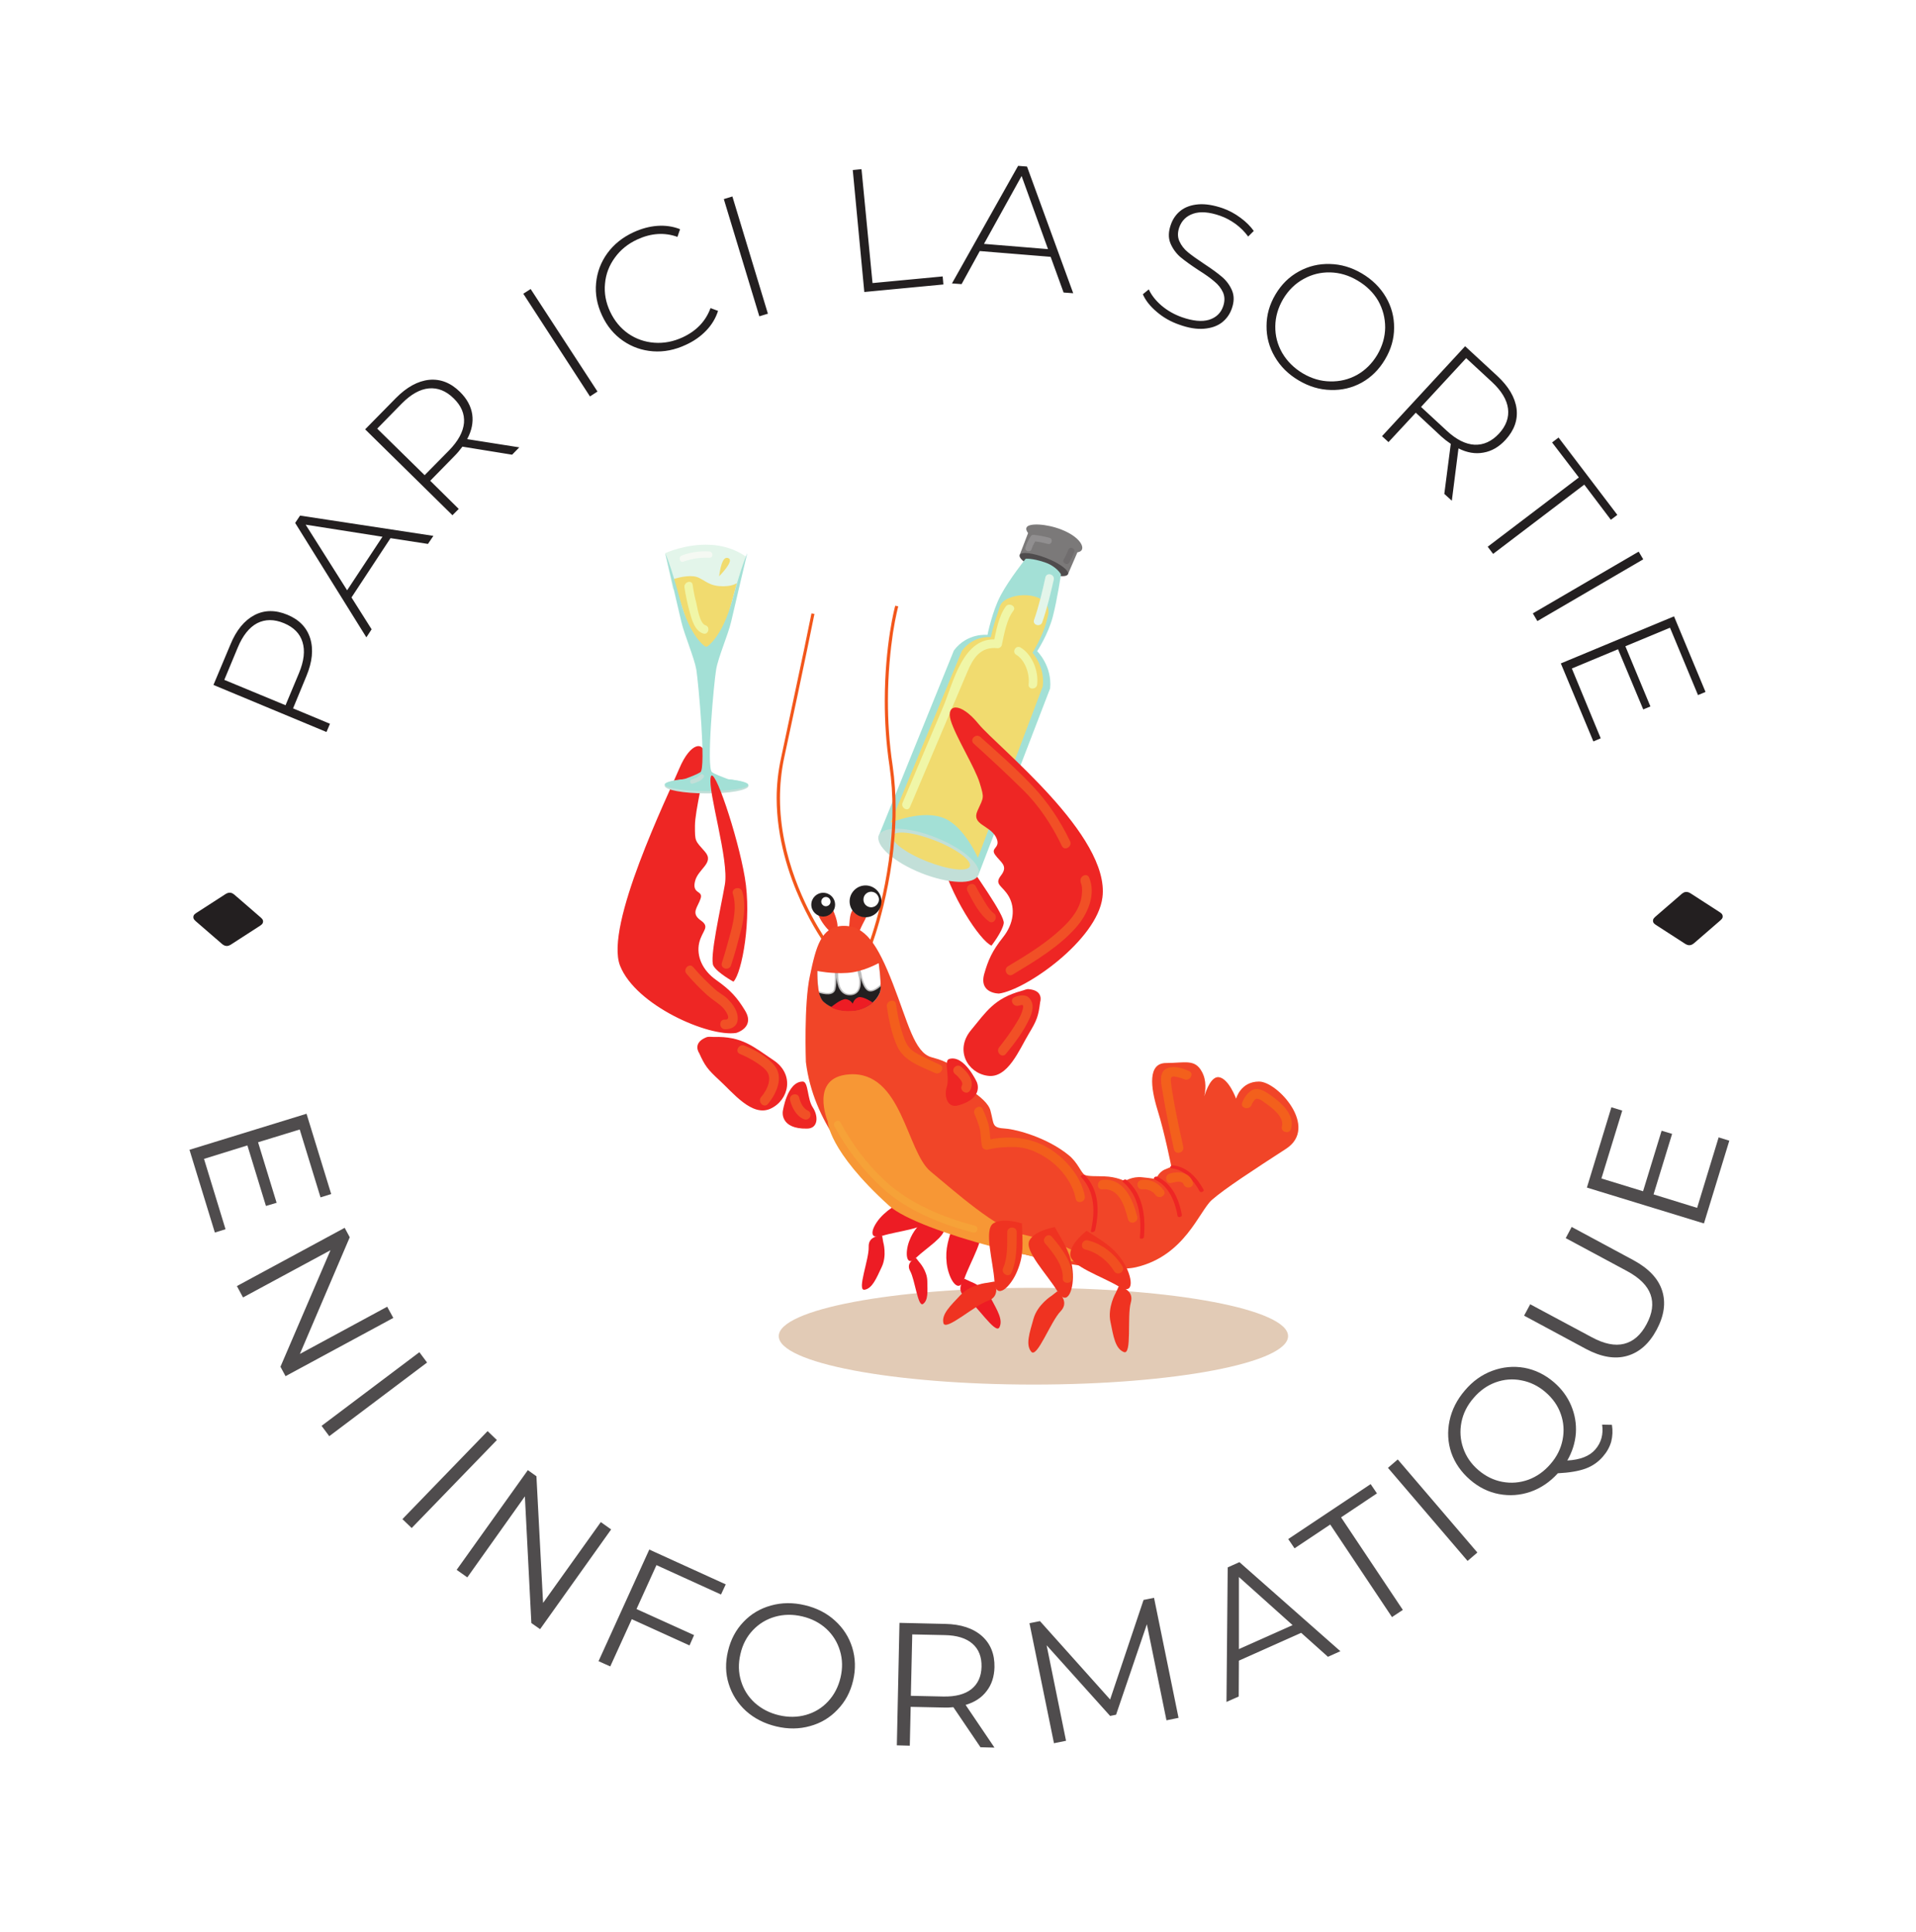 <svg xmlns="http://www.w3.org/2000/svg" version="1.1" xmlns:xlink="http://www.w3.org/1999/xlink" xmlns:svgjs="http://svgjs.dev/svgjs" viewBox="0 0 10.951 11.045"><g transform="matrix(1,0,0,1,3.53,2.998)"><rect width="11.045" height="11.045" x="-3.577" y="-2.998" fill="#ffffff"></rect><g><path d=" M -2.076 0.518 Q -1.99 0.473 -1.887 0.516 Q -1.786 0.558 -1.757 0.651 Q -1.728 0.745 -1.779 0.867 L -1.855 1.051 L -1.644 1.139 L -1.664 1.186 L -2.31 0.917 L -2.213 0.686 Q -2.163 0.564 -2.076 0.518 M -1.801 0.672 Q -1.823 0.599 -1.907 0.564 Q -1.991 0.529 -2.06 0.564 Q -2.128 0.6 -2.171 0.703 L -2.248 0.888 L -1.898 1.033 L -1.821 0.849 Q -1.778 0.745 -1.801 0.672 M -1.298 0.078 L -1.521 0.417 L -1.406 0.599 L -1.436 0.645 L -1.843 -0.009 L -1.815 -0.051 L -1.053 0.065 L -1.084 0.111 L -1.298 0.078 M -1.344 0.07 L -1.783 0.001 L -1.546 0.376 L -1.344 0.07 M -0.603 -0.399 L -0.887 -0.445 Q -0.909 -0.415 -0.931 -0.393 L -1.071 -0.25 L -0.908 -0.089 L -0.944 -0.053 L -1.443 -0.544 L -1.267 -0.723 Q -1.174 -0.817 -1.077 -0.827 Q -0.98 -0.836 -0.901 -0.758 Q -0.842 -0.7 -0.831 -0.63 Q -0.821 -0.56 -0.86 -0.488 L -0.562 -0.441 L -0.603 -0.399 M -0.963 -0.424 Q -0.885 -0.504 -0.878 -0.581 Q -0.872 -0.658 -0.937 -0.721 Q -1.002 -0.785 -1.079 -0.778 Q -1.155 -0.771 -1.234 -0.691 L -1.374 -0.548 L -1.103 -0.282 L -0.963 -0.424 M -0.539 -1.319 L -0.497 -1.346 L -0.115 -0.76 L -0.158 -0.732 L -0.539 -1.319 M 0.202 -0.99 Q 0.108 -0.997 0.031 -1.05 Q -0.047 -1.104 -0.089 -1.195 Q -0.132 -1.287 -0.123 -1.38 Q -0.114 -1.474 -0.059 -1.55 Q -0.003 -1.627 0.09 -1.67 Q 0.159 -1.702 0.227 -1.707 Q 0.296 -1.712 0.357 -1.688 L 0.342 -1.644 Q 0.231 -1.684 0.112 -1.629 Q 0.032 -1.592 -0.016 -1.525 Q -0.065 -1.458 -0.072 -1.377 Q -0.08 -1.296 -0.043 -1.217 Q -0.006 -1.138 0.061 -1.091 Q 0.128 -1.045 0.21 -1.039 Q 0.292 -1.033 0.372 -1.07 Q 0.49 -1.125 0.531 -1.237 L 0.574 -1.221 Q 0.554 -1.158 0.506 -1.108 Q 0.458 -1.058 0.39 -1.027 Q 0.296 -0.983 0.202 -0.99 M 0.607 -1.86 L 0.656 -1.875 L 0.859 -1.205 L 0.81 -1.19 L 0.607 -1.86 M 1.344 -2.026 L 1.394 -2.031 L 1.457 -1.38 L 1.858 -1.418 L 1.862 -1.372 L 1.41 -1.329 L 1.344 -2.026 M 2.475 -1.53 L 2.07 -1.563 L 1.966 -1.374 L 1.911 -1.378 L 2.289 -2.05 L 2.34 -2.046 L 2.604 -1.322 L 2.549 -1.326 L 2.475 -1.53 M 2.46 -1.574 L 2.309 -1.992 L 2.094 -1.604 L 2.46 -1.574 M 3.082 -1.215 Q 3.025 -1.263 3.002 -1.316 L 3.036 -1.344 Q 3.058 -1.295 3.109 -1.251 Q 3.16 -1.208 3.225 -1.185 Q 3.319 -1.152 3.38 -1.17 Q 3.441 -1.189 3.461 -1.247 Q 3.476 -1.291 3.46 -1.327 Q 3.444 -1.362 3.411 -1.389 Q 3.379 -1.417 3.32 -1.454 Q 3.253 -1.498 3.215 -1.53 Q 3.178 -1.563 3.159 -1.609 Q 3.141 -1.655 3.162 -1.714 Q 3.179 -1.763 3.218 -1.794 Q 3.258 -1.825 3.319 -1.83 Q 3.379 -1.835 3.458 -1.808 Q 3.512 -1.789 3.559 -1.754 Q 3.607 -1.719 3.636 -1.678 L 3.604 -1.646 Q 3.574 -1.687 3.532 -1.718 Q 3.489 -1.749 3.443 -1.765 Q 3.351 -1.797 3.291 -1.777 Q 3.231 -1.757 3.21 -1.698 Q 3.195 -1.654 3.211 -1.619 Q 3.227 -1.583 3.26 -1.556 Q 3.293 -1.529 3.352 -1.49 Q 3.419 -1.446 3.456 -1.414 Q 3.493 -1.382 3.512 -1.337 Q 3.531 -1.291 3.51 -1.233 Q 3.493 -1.185 3.453 -1.154 Q 3.413 -1.124 3.351 -1.119 Q 3.289 -1.114 3.211 -1.142 Q 3.138 -1.167 3.082 -1.215 M 3.756 -0.959 Q 3.708 -1.041 3.709 -1.135 Q 3.709 -1.229 3.76 -1.315 Q 3.811 -1.401 3.893 -1.446 Q 3.976 -1.492 4.071 -1.489 Q 4.166 -1.487 4.254 -1.435 Q 4.343 -1.382 4.391 -1.3 Q 4.439 -1.218 4.438 -1.124 Q 4.438 -1.03 4.386 -0.943 Q 4.335 -0.857 4.253 -0.811 Q 4.171 -0.766 4.076 -0.769 Q 3.981 -0.771 3.892 -0.824 Q 3.804 -0.876 3.756 -0.959 M 4.073 -0.818 Q 4.155 -0.816 4.226 -0.855 Q 4.297 -0.895 4.342 -0.97 Q 4.386 -1.045 4.387 -1.126 Q 4.387 -1.208 4.347 -1.279 Q 4.306 -1.349 4.23 -1.394 Q 4.155 -1.439 4.073 -1.441 Q 3.991 -1.443 3.92 -1.403 Q 3.849 -1.364 3.804 -1.289 Q 3.76 -1.214 3.759 -1.133 Q 3.758 -1.051 3.799 -0.98 Q 3.841 -0.909 3.916 -0.864 Q 3.992 -0.819 4.073 -0.818 M 4.725 -0.175 L 4.762 -0.461 Q 4.731 -0.482 4.708 -0.503 L 4.562 -0.639 L 4.406 -0.471 L 4.369 -0.505 L 4.844 -1.019 L 5.028 -0.849 Q 5.125 -0.759 5.138 -0.662 Q 5.15 -0.566 5.075 -0.484 Q 5.019 -0.423 4.949 -0.411 Q 4.879 -0.398 4.806 -0.435 L 4.768 -0.136 L 4.725 -0.175 M 4.739 -0.536 Q 4.821 -0.46 4.898 -0.456 Q 4.975 -0.453 5.037 -0.519 Q 5.099 -0.586 5.089 -0.663 Q 5.079 -0.739 4.997 -0.815 L 4.85 -0.951 L 4.592 -0.672 L 4.739 -0.536 M 5.494 -0.269 L 5.341 -0.469 L 5.378 -0.497 L 5.714 -0.055 L 5.677 -0.027 L 5.525 -0.228 L 5.004 0.168 L 4.973 0.127 L 5.494 -0.269 M 5.836 0.155 L 5.862 0.199 L 5.257 0.552 L 5.231 0.508 L 5.836 0.155 M 5.619 1.222 L 5.577 1.24 L 5.391 0.794 L 6.038 0.525 L 6.218 0.957 L 6.175 0.975 L 6.015 0.59 L 5.76 0.696 L 5.903 1.04 L 5.862 1.057 L 5.718 0.713 L 5.454 0.823 L 5.619 1.222" fill="#231f20" fill-rule="nonzero"></path></g><g><path d=" M -2.241 4.028 L -2.302 4.047 L -2.447 3.574 L -1.778 3.368 L -1.637 3.827 L -1.698 3.846 L -1.817 3.458 L -2.055 3.531 L -1.949 3.877 L -2.01 3.895 L -2.116 3.549 L -2.364 3.626 L -2.241 4.028 M -1.282 4.535 L -1.898 4.868 L -1.927 4.814 L -1.641 4.148 L -2.141 4.418 L -2.176 4.353 L -1.56 4.02 L -1.531 4.074 L -1.816 4.741 L -1.317 4.471 L -1.282 4.535 M -1.133 4.731 L -1.089 4.79 L -1.648 5.211 L -1.692 5.152 L -1.133 4.731 M -0.743 5.182 L -0.69 5.233 L -1.177 5.736 L -1.23 5.685 L -0.743 5.182 M -0.037 5.744 L -0.443 6.314 L -0.493 6.279 L -0.53 5.555 L -0.859 6.018 L -0.92 5.975 L -0.513 5.405 L -0.464 5.44 L -0.426 6.164 L -0.096 5.702 L -0.037 5.744 M 0.222 5.948 L 0.108 6.199 L 0.437 6.348 L 0.411 6.407 L 0.081 6.257 L -0.042 6.527 L -0.109 6.497 L 0.181 5.859 L 0.618 6.058 L 0.591 6.116 L 0.222 5.948 M 0.734 6.782 Q 0.663 6.717 0.635 6.627 Q 0.607 6.538 0.631 6.439 Q 0.654 6.341 0.719 6.273 Q 0.783 6.205 0.876 6.179 Q 0.969 6.153 1.07 6.177 Q 1.172 6.201 1.242 6.265 Q 1.313 6.329 1.341 6.419 Q 1.369 6.51 1.346 6.608 Q 1.323 6.706 1.257 6.774 Q 1.192 6.843 1.1 6.868 Q 1.008 6.894 0.907 6.87 Q 0.806 6.846 0.734 6.782 M 1.077 6.804 Q 1.151 6.783 1.203 6.727 Q 1.255 6.671 1.274 6.591 Q 1.293 6.511 1.271 6.438 Q 1.249 6.364 1.193 6.312 Q 1.136 6.26 1.055 6.241 Q 0.974 6.222 0.9 6.243 Q 0.826 6.264 0.773 6.32 Q 0.72 6.376 0.702 6.456 Q 0.683 6.536 0.705 6.609 Q 0.727 6.683 0.784 6.735 Q 0.842 6.787 0.922 6.806 Q 1.003 6.825 1.077 6.804 M 2.074 6.989 L 1.919 6.76 Q 1.892 6.763 1.863 6.762 L 1.675 6.758 L 1.67 6.98 L 1.596 6.978 L 1.611 6.278 L 1.873 6.284 Q 2.007 6.287 2.082 6.353 Q 2.156 6.419 2.154 6.531 Q 2.152 6.613 2.109 6.668 Q 2.067 6.724 1.989 6.747 L 2.154 6.991 L 2.074 6.989 M 2.022 6.657 Q 2.078 6.612 2.08 6.529 Q 2.082 6.444 2.028 6.397 Q 1.974 6.35 1.87 6.348 L 1.684 6.344 L 1.676 6.695 L 1.862 6.699 Q 1.966 6.701 2.022 6.657 M 3.066 6.135 L 3.206 6.821 L 3.137 6.835 L 3.025 6.286 L 2.849 6.803 L 2.815 6.81 L 2.452 6.406 L 2.563 6.952 L 2.494 6.966 L 2.354 6.28 L 2.414 6.268 L 2.815 6.716 L 3.006 6.147 L 3.066 6.135 M 3.907 6.335 L 3.551 6.494 L 3.55 6.699 L 3.48 6.73 L 3.487 5.961 L 3.554 5.931 L 4.131 6.44 L 4.06 6.472 L 3.907 6.335 M 3.858 6.291 L 3.551 6.016 L 3.551 6.428 L 3.858 6.291 M 4.073 5.716 L 3.869 5.852 L 3.833 5.799 L 4.304 5.485 L 4.34 5.538 L 4.135 5.675 L 4.488 6.204 L 4.426 6.245 L 4.073 5.716 M 4.403 5.392 L 4.459 5.344 L 4.914 5.876 L 4.858 5.924 L 4.403 5.392 M 5.683 5.146 Q 5.691 5.195 5.679 5.242 Q 5.666 5.288 5.632 5.327 Q 5.592 5.374 5.533 5.396 Q 5.473 5.418 5.374 5.423 Q 5.306 5.498 5.217 5.529 Q 5.129 5.559 5.038 5.542 Q 4.947 5.525 4.872 5.46 Q 4.796 5.394 4.765 5.306 Q 4.735 5.217 4.755 5.122 Q 4.775 5.028 4.843 4.949 Q 4.91 4.87 5 4.837 Q 5.089 4.804 5.182 4.82 Q 5.275 4.837 5.352 4.903 Q 5.418 4.96 5.45 5.036 Q 5.482 5.112 5.477 5.193 Q 5.471 5.275 5.428 5.35 Q 5.539 5.344 5.588 5.287 Q 5.639 5.228 5.627 5.145 L 5.683 5.146 M 5.057 5.472 Q 5.132 5.486 5.205 5.46 Q 5.278 5.433 5.332 5.37 Q 5.386 5.308 5.401 5.232 Q 5.416 5.156 5.391 5.085 Q 5.366 5.013 5.303 4.959 Q 5.241 4.906 5.166 4.892 Q 5.092 4.877 5.019 4.903 Q 4.947 4.929 4.893 4.992 Q 4.838 5.055 4.823 5.131 Q 4.808 5.207 4.833 5.279 Q 4.858 5.352 4.92 5.405 Q 4.982 5.458 5.057 5.472 M 5.77 4.752 Q 5.665 4.782 5.534 4.712 L 5.181 4.522 L 5.216 4.457 L 5.567 4.645 Q 5.674 4.703 5.753 4.683 Q 5.832 4.663 5.881 4.571 Q 5.931 4.478 5.904 4.402 Q 5.877 4.325 5.769 4.267 L 5.419 4.079 L 5.453 4.015 L 5.806 4.205 Q 5.937 4.276 5.97 4.379 Q 6.003 4.482 5.939 4.602 Q 5.875 4.722 5.77 4.752 M 6.293 3.503 L 6.354 3.522 L 6.209 3.995 L 5.54 3.79 L 5.68 3.331 L 5.742 3.35 L 5.623 3.738 L 5.861 3.811 L 5.967 3.465 L 6.027 3.483 L 5.921 3.829 L 6.17 3.906 L 6.293 3.503" fill="#4f4c4d" fill-rule="nonzero"></path></g><g clip-path="url(#SvgjsClipPath1005)"><g clip-path="url(#c0e907482-a9e8-4cb0-99d4-7e28aae3bfaa6fecac43-ff7f-4b7a-9fc5-0c336e36251f)"><path d=" M 3.832 4.639 C 3.832 4.792 3.181 4.916 2.377 4.916 C 1.573 4.916 0.921 4.792 0.921 4.639 C 0.921 4.487 1.573 4.363 2.377 4.363 C 3.181 4.363 3.832 4.487 3.832 4.639" fill="#bb8453" transform="matrix(1,0,0,1,0,0)" fill-rule="nonzero" opacity="0.42"></path></g><g clip-path="url(#b0e907482-a9e8-4cb0-99d4-7e28aae3bfaa6fecac43-ff7f-4b7a-9fc5-0c336e36251f)"><path d=" M 1.513 2.631 C 1.513 2.631 1.463 2.687 1.429 2.665 C 1.394 2.643 1.38 2.55 1.38 2.55 C 1.38 2.55 1.423 2.685 1.334 2.692 C 1.242 2.699 1.251 2.56 1.251 2.56 C 1.251 2.56 1.254 2.619 1.245 2.658 C 1.233 2.712 1.139 2.674 1.139 2.674 L 1.131 2.541 L 1.502 2.497 Z" fill="#ffffff" transform="matrix(1,0,0,1,0,0)" fill-rule="nonzero"></path></g><g clip-path="url(#b0e907482-a9e8-4cb0-99d4-7e28aae3bfaa6fecac43-ff7f-4b7a-9fc5-0c336e36251f)"><path d=" M 1.513 2.631 C 1.513 2.631 1.463 2.687 1.429 2.665 C 1.394 2.643 1.38 2.55 1.38 2.55 C 1.38 2.55 1.423 2.685 1.334 2.692 C 1.242 2.699 1.251 2.56 1.251 2.56 C 1.251 2.56 1.254 2.619 1.245 2.658 C 1.233 2.712 1.139 2.674 1.139 2.674 L 1.131 2.541 L 1.502 2.497 Z" fill="none" transform="matrix(1,0,0,1,0,0)" fill-rule="nonzero" stroke-dasharray="none" stroke-miterlimit="4" stroke-linejoin="miter" stroke-linecap="butt" stroke-width="0.018" stroke="#bdbcbc"></path></g><g clip-path="url(#b0e907482-a9e8-4cb0-99d4-7e28aae3bfaa6fecac43-ff7f-4b7a-9fc5-0c336e36251f)"><path d=" M 0.678 2.906 C 0.678 2.906 0.789 2.875 0.727 2.776 C 0.683 2.704 0.646 2.662 0.564 2.604 C 0.483 2.547 0.45 2.466 0.466 2.392 C 0.483 2.319 0.532 2.302 0.474 2.262 C 0.417 2.221 0.458 2.188 0.474 2.139 C 0.491 2.09 0.425 2.115 0.442 2.041 C 0.458 1.968 0.556 1.935 0.499 1.87 C 0.442 1.805 0.442 1.813 0.442 1.723 C 0.442 1.633 0.499 1.429 0.499 1.331 C 0.499 1.233 0.417 1.241 0.352 1.396 C 0.287 1.552 -0.076 2.293 0.014 2.522 C 0.104 2.75 0.523 2.931 0.678 2.906" fill="#ee2624" transform="matrix(1,0,0,1,0,0)" fill-rule="nonzero"></path></g><g clip-path="url(#b0e907482-a9e8-4cb0-99d4-7e28aae3bfaa6fecac43-ff7f-4b7a-9fc5-0c336e36251f)"><path d=" M 0.748 1.494 C 0.748 1.518 0.64 1.538 0.508 1.537 C 0.376 1.537 0.269 1.517 0.269 1.493 C 0.269 1.468 0.376 1.449 0.508 1.449 C 0.641 1.45 0.748 1.47 0.748 1.494" fill="#c2dfd8" transform="matrix(1,0,0,1,0,0)" fill-rule="nonzero"></path></g><g clip-path="url(#b0e907482-a9e8-4cb0-99d4-7e28aae3bfaa6fecac43-ff7f-4b7a-9fc5-0c336e36251f)"><path d=" M 0.272 0.164 C 0.272 0.164 0.389 0.109 0.529 0.116 C 0.653 0.121 0.732 0.183 0.732 0.183 L 0.676 0.386 L 0.316 0.369 Z" fill="#e3f5ea" transform="matrix(1,0,0,1,0,0)" fill-rule="nonzero"></path></g><g clip-path="url(#b0e907482-a9e8-4cb0-99d4-7e28aae3bfaa6fecac43-ff7f-4b7a-9fc5-0c336e36251f)"><path d=" M 0.316 0.313 C 0.316 0.313 0.383 0.29 0.434 0.296 C 0.484 0.301 0.507 0.346 0.58 0.352 C 0.653 0.358 0.681 0.335 0.681 0.335 C 0.681 0.335 0.597 0.673 0.563 0.706 C 0.529 0.74 0.434 0.673 0.434 0.673 Z" fill="#f1db6f" transform="matrix(1,0,0,1,0,0)" fill-rule="nonzero"></path></g><g clip-path="url(#b0e907482-a9e8-4cb0-99d4-7e28aae3bfaa6fecac43-ff7f-4b7a-9fc5-0c336e36251f)"><path d=" M 2.539 0.03 C 2.452 -0.005 2.347 -0.01 2.337 0.018 C 2.333 0.026 2.337 0.037 2.346 0.049 L 2.298 0.174 L 2.574 0.284 L 2.628 0.159 C 2.642 0.157 2.651 0.151 2.654 0.143 C 2.665 0.116 2.627 0.065 2.539 0.03" fill="#7b7979" transform="matrix(1,0,0,1,0,0)" fill-rule="nonzero"></path></g><g clip-path="url(#b0e907482-a9e8-4cb0-99d4-7e28aae3bfaa6fecac43-ff7f-4b7a-9fc5-0c336e36251f)"><path d=" M 2.574 0.284 C 2.566 0.304 2.497 0.297 2.421 0.266 C 2.345 0.236 2.29 0.195 2.298 0.174 C 2.306 0.154 2.374 0.162 2.451 0.192 C 2.527 0.222 2.582 0.263 2.574 0.284" fill="#4f4c4d" transform="matrix(1,0,0,1,0,0)" fill-rule="nonzero"></path></g><g clip-path="url(#b0e907482-a9e8-4cb0-99d4-7e28aae3bfaa6fecac43-ff7f-4b7a-9fc5-0c336e36251f)"><path d=" M 2.137 2.407 C 2.073 2.381 1.898 2.119 1.842 1.885 C 1.786 1.651 1.749 1.214 1.796 1.283 C 1.843 1.351 1.886 1.759 1.963 1.877 C 2.04 1.995 2.213 2.232 2.207 2.279 C 2.2 2.326 2.137 2.407 2.137 2.407" fill="#ee2624" transform="matrix(1,0,0,1,0,0)" fill-rule="nonzero"></path></g><g clip-path="url(#b0e907482-a9e8-4cb0-99d4-7e28aae3bfaa6fecac43-ff7f-4b7a-9fc5-0c336e36251f)"><path d=" M 2.534 0.285 C 2.534 0.285 2.511 0.24 2.441 0.216 C 2.366 0.191 2.332 0.196 2.332 0.196 C 2.332 0.196 2.239 0.312 2.19 0.404 C 2.141 0.495 2.114 0.631 2.114 0.631 C 2.114 0.631 1.999 0.617 1.922 0.72 L 1.493 1.778 C 1.493 1.778 1.481 1.814 1.546 1.874 C 1.608 1.932 1.673 1.951 1.715 1.971 C 1.756 1.99 1.865 2.036 1.954 2.035 C 2.033 2.034 2.062 2.003 2.062 2.003 L 2.472 0.937 C 2.485 0.809 2.398 0.724 2.398 0.724 C 2.398 0.724 2.461 0.628 2.487 0.528 C 2.513 0.428 2.534 0.285 2.534 0.285" fill="#a3e0d6" transform="matrix(1,0,0,1,0,0)" fill-rule="nonzero"></path></g><g clip-path="url(#b0e907482-a9e8-4cb0-99d4-7e28aae3bfaa6fecac43-ff7f-4b7a-9fc5-0c336e36251f)"><path d=" M 2.462 0.511 C 2.476 0.388 2.27 0.379 2.201 0.443 C 2.183 0.459 2.179 0.49 2.17 0.514 C 2.146 0.58 2.133 0.644 2.133 0.644 C 2.133 0.644 2.035 0.631 1.968 0.722 L 1.561 1.704 C 1.561 1.704 1.745 1.626 1.869 1.68 C 1.983 1.729 2.059 1.905 2.059 1.905 L 2.43 0.925 C 2.444 0.811 2.371 0.733 2.371 0.733 C 2.371 0.733 2.426 0.648 2.45 0.559 C 2.455 0.543 2.458 0.527 2.462 0.511" fill="#f1db6f" transform="matrix(1,0,0,1,0,0)" fill-rule="nonzero"></path></g><g clip-path="url(#b0e907482-a9e8-4cb0-99d4-7e28aae3bfaa6fecac43-ff7f-4b7a-9fc5-0c336e36251f)"><path d=" M 2.062 2.003 C 2.039 2.06 1.894 2.055 1.737 1.993 C 1.58 1.931 1.471 1.834 1.493 1.778 C 1.516 1.722 1.661 1.726 1.818 1.789 C 1.975 1.851 2.084 1.947 2.062 2.003" fill="#c2dfd8" transform="matrix(1,0,0,1,0,0)" fill-rule="nonzero"></path></g><g clip-path="url(#b0e907482-a9e8-4cb0-99d4-7e28aae3bfaa6fecac43-ff7f-4b7a-9fc5-0c336e36251f)"><path d=" M 2.219 0.468 C 2.178 0.523 2.163 0.61 2.149 0.676 C 2.156 0.67 2.164 0.664 2.172 0.658 C 1.973 0.635 1.918 0.909 1.86 1.044 C 1.783 1.226 1.706 1.408 1.629 1.59 C 1.616 1.619 1.659 1.644 1.671 1.615 L 1.878 1.127 C 1.918 1.032 1.959 0.937 1.999 0.842 C 2.031 0.766 2.073 0.696 2.172 0.707 C 2.182 0.708 2.194 0.699 2.196 0.689 C 2.209 0.628 2.223 0.543 2.262 0.493 C 2.281 0.468 2.238 0.444 2.219 0.468" fill="#f0f6a7" transform="matrix(1,0,0,1,0,0)" fill-rule="nonzero"></path></g><g clip-path="url(#b0e907482-a9e8-4cb0-99d4-7e28aae3bfaa6fecac43-ff7f-4b7a-9fc5-0c336e36251f)"><path d=" M 2.18 2.681 C 2.18 2.681 2.065 2.682 2.095 2.57 C 2.118 2.489 2.141 2.437 2.203 2.359 C 2.265 2.281 2.273 2.193 2.237 2.128 C 2.2 2.062 2.149 2.06 2.192 2.005 C 2.235 1.949 2.187 1.93 2.157 1.887 C 2.128 1.845 2.197 1.85 2.161 1.784 C 2.124 1.718 2.021 1.715 2.057 1.636 C 2.093 1.557 2.096 1.565 2.07 1.479 C 2.045 1.393 1.932 1.213 1.904 1.12 C 1.876 1.026 1.957 1.01 2.063 1.14 C 2.17 1.271 2.817 1.778 2.771 2.132 C 2.74 2.375 2.335 2.66 2.18 2.681" fill="#ee2624" transform="matrix(1,0,0,1,0,0)" fill-rule="nonzero"></path></g><g clip-path="url(#b0e907482-a9e8-4cb0-99d4-7e28aae3bfaa6fecac43-ff7f-4b7a-9fc5-0c336e36251f)"><path d=" M 2.279 0.745 C 2.331 0.777 2.356 0.856 2.349 0.914 C 2.346 0.946 2.395 0.945 2.398 0.914 C 2.407 0.839 2.37 0.743 2.303 0.703 C 2.276 0.687 2.251 0.729 2.279 0.745" fill="#f0f6a7" transform="matrix(1,0,0,1,0,0)" fill-rule="nonzero"></path></g><g clip-path="url(#b0e907482-a9e8-4cb0-99d4-7e28aae3bfaa6fecac43-ff7f-4b7a-9fc5-0c336e36251f)"><path d=" M 2.445 0.302 C 2.427 0.384 2.408 0.466 2.38 0.546 C 2.37 0.575 2.417 0.588 2.427 0.559 C 2.455 0.479 2.474 0.397 2.493 0.315 C 2.499 0.284 2.452 0.271 2.445 0.302" fill="#e3f5ea" transform="matrix(1,0,0,1,0,0)" fill-rule="nonzero"></path></g><g clip-path="url(#b0e907482-a9e8-4cb0-99d4-7e28aae3bfaa6fecac43-ff7f-4b7a-9fc5-0c336e36251f)"><path d=" M 2.013 1.954 C 2 1.987 1.891 1.974 1.769 1.926 C 1.647 1.878 1.559 1.812 1.572 1.779 C 1.585 1.746 1.694 1.759 1.816 1.807 C 1.938 1.855 2.026 1.921 2.013 1.954" fill="#f1db6f" transform="matrix(1,0,0,1,0,0)" fill-rule="nonzero"></path></g><g clip-path="url(#b0e907482-a9e8-4cb0-99d4-7e28aae3bfaa6fecac43-ff7f-4b7a-9fc5-0c336e36251f)"><path d=" M 1.435 2.4 C 1.435 2.4 1.443 2.378 1.456 2.338 C 1.469 2.298 1.486 2.24 1.503 2.17 C 1.537 2.028 1.571 1.835 1.571 1.628 C 1.571 1.547 1.566 1.464 1.554 1.381 C 1.534 1.248 1.527 1.123 1.527 1.009 C 1.527 0.686 1.586 0.464 1.587 0.464 L 1.604 0.468 C 1.604 0.468 1.589 0.523 1.574 0.618 C 1.56 0.713 1.545 0.849 1.545 1.009 C 1.545 1.122 1.552 1.247 1.572 1.379 C 1.584 1.463 1.589 1.546 1.589 1.628 C 1.589 2.047 1.452 2.406 1.452 2.406 L 1.452 2.406 Z M 0.909 1.564 C 0.909 1.49 0.917 1.413 0.934 1.335 C 0.993 1.057 1.037 0.85 1.066 0.713 C 1.094 0.576 1.108 0.508 1.108 0.508 L 1.125 0.511 C 1.125 0.511 1.071 0.783 0.951 1.338 C 0.935 1.415 0.928 1.491 0.928 1.564 C 0.928 1.904 1.081 2.197 1.158 2.322 C 1.183 2.364 1.2 2.387 1.2 2.387 L 1.185 2.398 C 1.185 2.397 0.91 2.025 0.909 1.564" fill="#f2561a" transform="matrix(1,0,0,1,0,0)" fill-rule="nonzero"></path></g><g clip-path="url(#b0e907482-a9e8-4cb0-99d4-7e28aae3bfaa6fecac43-ff7f-4b7a-9fc5-0c336e36251f)"><path d=" M 1.78 3.944 C 1.721 4.006 1.69 4.033 1.666 4.098 C 1.642 4.163 1.648 4.248 1.705 4.192 C 1.762 4.137 1.877 4.067 1.866 4.022 C 1.855 3.977 1.78 3.944 1.78 3.944" fill="#ed1c24" transform="matrix(1,0,0,1,0,0)" fill-rule="nonzero"></path></g><g clip-path="url(#b0e907482-a9e8-4cb0-99d4-7e28aae3bfaa6fecac43-ff7f-4b7a-9fc5-0c336e36251f)"><path d=" M 1.723 4.215 C 1.723 4.215 1.769 4.264 1.77 4.324 C 1.771 4.384 1.776 4.433 1.746 4.455 C 1.716 4.476 1.7 4.317 1.672 4.267 C 1.644 4.217 1.705 4.192 1.705 4.192" fill="#ed1c24" transform="matrix(1,0,0,1,0,0)" fill-rule="nonzero"></path></g><g clip-path="url(#b0e907482-a9e8-4cb0-99d4-7e28aae3bfaa6fecac43-ff7f-4b7a-9fc5-0c336e36251f)"><path d=" M 1.73 3.838 C 1.632 3.872 1.583 3.884 1.521 3.942 C 1.459 3.999 1.418 4.095 1.512 4.066 C 1.605 4.037 1.768 4.025 1.78 3.97 C 1.793 3.915 1.73 3.838 1.73 3.838" fill="#ed1c24" transform="matrix(1,0,0,1,0,0)" fill-rule="nonzero"></path></g><g clip-path="url(#b0e907482-a9e8-4cb0-99d4-7e28aae3bfaa6fecac43-ff7f-4b7a-9fc5-0c336e36251f)"><path d=" M 1.518 4.101 C 1.518 4.101 1.541 4.179 1.509 4.245 C 1.478 4.311 1.455 4.367 1.411 4.374 C 1.366 4.38 1.438 4.199 1.435 4.129 C 1.432 4.06 1.512 4.066 1.512 4.066" fill="#ed1c24" transform="matrix(1,0,0,1,0,0)" fill-rule="nonzero"></path></g><g clip-path="url(#b0e907482-a9e8-4cb0-99d4-7e28aae3bfaa6fecac43-ff7f-4b7a-9fc5-0c336e36251f)"><path d=" M 1.924 3.981 C 1.892 4.086 1.871 4.135 1.881 4.224 C 1.892 4.313 1.949 4.408 1.982 4.31 C 2.016 4.213 2.108 4.065 2.068 4.02 C 2.029 3.975 1.924 3.981 1.924 3.981" fill="#ed1c24" transform="matrix(1,0,0,1,0,0)" fill-rule="nonzero"></path></g><g clip-path="url(#b0e907482-a9e8-4cb0-99d4-7e28aae3bfaa6fecac43-ff7f-4b7a-9fc5-0c336e36251f)"><path d=" M 2.016 4.327 C 2.016 4.327 2.098 4.356 2.134 4.424 C 2.171 4.493 2.204 4.547 2.182 4.589 C 2.16 4.632 2.049 4.456 1.988 4.416 C 1.927 4.375 1.982 4.311 1.982 4.311" fill="#ed1c24" transform="matrix(1,0,0,1,0,0)" fill-rule="nonzero"></path></g><g clip-path="url(#b0e907482-a9e8-4cb0-99d4-7e28aae3bfaa6fecac43-ff7f-4b7a-9fc5-0c336e36251f)"><path d=" M 0.466 3.021 C 0.499 3.094 0.514 3.114 0.581 3.176 C 0.658 3.246 0.768 3.388 0.874 3.339 C 0.98 3.29 1.013 3.143 0.891 3.062 C 0.777 2.986 0.713 2.924 0.548 2.929 C 0.535 2.929 0.52 2.926 0.507 2.931 C 0.425 2.964 0.466 3.021 0.466 3.021" fill="#ee2624" transform="matrix(1,0,0,1,0,0)" fill-rule="nonzero"></path></g><g clip-path="url(#b0e907482-a9e8-4cb0-99d4-7e28aae3bfaa6fecac43-ff7f-4b7a-9fc5-0c336e36251f)"><path d=" M 0.944 3.355 C 0.944 3.355 0.927 3.456 1.083 3.453 C 1.148 3.452 1.148 3.38 1.115 3.331 C 1.083 3.282 1.091 3.184 1.058 3.184 C 0.968 3.184 0.944 3.355 0.944 3.355" fill="#ee2624" transform="matrix(1,0,0,1,0,0)" fill-rule="nonzero"></path></g><g clip-path="url(#b0e907482-a9e8-4cb0-99d4-7e28aae3bfaa6fecac43-ff7f-4b7a-9fc5-0c336e36251f)"><path d=" M 1.232 2.206 C 1.22 2.226 1.199 2.238 1.176 2.238 C 1.167 2.238 1.157 2.236 1.148 2.233 C 1.162 2.27 1.199 2.315 1.215 2.326 C 1.24 2.342 1.256 2.309 1.256 2.309 C 1.256 2.309 1.264 2.285 1.238 2.22 C 1.236 2.215 1.234 2.211 1.232 2.206 M 1.418 2.243 C 1.388 2.243 1.36 2.228 1.343 2.205 C 1.323 2.229 1.327 2.285 1.321 2.316 C 1.314 2.357 1.371 2.356 1.371 2.356 C 1.371 2.356 1.379 2.324 1.41 2.266 C 1.415 2.257 1.419 2.249 1.421 2.242 C 1.42 2.242 1.419 2.243 1.418 2.243" fill="#f03f27" transform="matrix(1,0,0,1,0,0)" fill-rule="nonzero"></path></g><g clip-path="url(#b0e907482-a9e8-4cb0-99d4-7e28aae3bfaa6fecac43-ff7f-4b7a-9fc5-0c336e36251f)"><path d=" M 3.666 3.184 C 3.56 3.184 3.535 3.282 3.535 3.282 C 3.535 3.282 3.494 3.168 3.437 3.159 C 3.394 3.153 3.365 3.23 3.353 3.269 C 3.36 3.238 3.368 3.178 3.339 3.127 C 3.299 3.053 3.241 3.078 3.135 3.078 C 3.029 3.078 3.046 3.217 3.086 3.347 C 3.127 3.478 3.165 3.671 3.165 3.671 L 3.127 3.687 C 3.089 3.704 3.078 3.742 3.078 3.742 C 3.078 3.742 3.051 3.736 2.997 3.731 C 2.942 3.725 2.899 3.753 2.899 3.753 C 2.899 3.753 2.852 3.728 2.783 3.726 C 2.74 3.724 2.692 3.727 2.671 3.718 C 2.65 3.709 2.631 3.646 2.576 3.603 C 2.455 3.505 2.283 3.458 2.218 3.453 C 2.137 3.448 2.153 3.432 2.131 3.35 C 2.11 3.268 1.925 3.181 1.925 3.181 C 1.925 3.181 1.903 3.176 1.908 3.132 C 1.914 3.089 1.892 3.072 1.794 3.045 C 1.696 3.018 1.66 2.847 1.573 2.624 C 1.486 2.401 1.416 2.291 1.288 2.294 C 1.162 2.298 1.134 2.414 1.099 2.58 C 1.064 2.74 1.076 3.072 1.076 3.072 C 1.119 3.421 1.348 3.657 1.519 3.845 C 1.691 4.033 2.686 4.31 2.964 4.245 C 3.241 4.18 3.323 3.927 3.396 3.861 C 3.47 3.796 3.633 3.69 3.821 3.568 C 4.009 3.445 3.772 3.184 3.666 3.184 M 1.497 2.681 C 1.441 2.799 1.261 2.805 1.177 2.726 C 1.135 2.688 1.142 2.552 1.142 2.552 C 1.142 2.552 1.222 2.569 1.312 2.563 C 1.402 2.558 1.492 2.507 1.492 2.507 C 1.492 2.507 1.514 2.645 1.497 2.681" fill="#f14528" transform="matrix(1,0,0,1,0,0)" fill-rule="nonzero"></path></g><g clip-path="url(#b0e907482-a9e8-4cb0-99d4-7e28aae3bfaa6fecac43-ff7f-4b7a-9fc5-0c336e36251f)"><path d=" M 1.428 2.664 C 1.409 2.652 1.396 2.616 1.388 2.588 C 1.394 2.628 1.391 2.686 1.333 2.691 C 1.269 2.695 1.254 2.63 1.251 2.589 C 1.251 2.61 1.25 2.636 1.245 2.657 C 1.235 2.698 1.178 2.685 1.151 2.677 C 1.157 2.698 1.164 2.716 1.176 2.727 C 1.26 2.806 1.44 2.8 1.496 2.682 C 1.501 2.673 1.504 2.657 1.504 2.639 C 1.488 2.654 1.453 2.68 1.428 2.664" fill="#231f20" transform="matrix(1,0,0,1,0,0)" fill-rule="nonzero"></path></g><g clip-path="url(#b0e907482-a9e8-4cb0-99d4-7e28aae3bfaa6fecac43-ff7f-4b7a-9fc5-0c336e36251f)"><path d=" M 2.415 2.73 C 2.405 2.81 2.397 2.833 2.35 2.911 C 2.296 3.001 2.23 3.168 2.115 3.151 C 1.999 3.135 1.926 3.003 2.02 2.89 C 2.107 2.785 2.152 2.708 2.311 2.665 C 2.324 2.662 2.337 2.654 2.351 2.656 C 2.438 2.664 2.415 2.73 2.415 2.73" fill="#ee2624" transform="matrix(1,0,0,1,0,0)" fill-rule="nonzero"></path></g><g clip-path="url(#b0e907482-a9e8-4cb0-99d4-7e28aae3bfaa6fecac43-ff7f-4b7a-9fc5-0c336e36251f)"><path d=" M 2.053 3.187 C 2.053 3.187 2.097 3.278 1.948 3.32 C 1.884 3.338 1.864 3.268 1.882 3.212 C 1.899 3.156 1.863 3.064 1.895 3.055 C 1.981 3.029 2.053 3.187 2.053 3.187" fill="#ee2624" transform="matrix(1,0,0,1,0,0)" fill-rule="nonzero"></path></g><g clip-path="url(#b0e907482-a9e8-4cb0-99d4-7e28aae3bfaa6fecac43-ff7f-4b7a-9fc5-0c336e36251f)"><path d=" M 2.889 3.759 C 2.981 3.836 2.995 3.962 2.985 4.075 C 2.983 4.087 3.008 4.083 3.008 4.073 C 3.019 3.955 3.003 3.826 2.908 3.746 C 2.9 3.739 2.879 3.751 2.889 3.759" fill="#ee2624" transform="matrix(1,0,0,1,0,0)" fill-rule="nonzero"></path></g><g clip-path="url(#b0e907482-a9e8-4cb0-99d4-7e28aae3bfaa6fecac43-ff7f-4b7a-9fc5-0c336e36251f)"><path d=" M 3.07 3.744 C 3.151 3.78 3.186 3.87 3.201 3.953 C 3.203 3.964 3.227 3.958 3.225 3.946 C 3.209 3.857 3.17 3.767 3.084 3.728 C 3.074 3.723 3.056 3.737 3.07 3.744" fill="#ee2624" transform="matrix(1,0,0,1,0,0)" fill-rule="nonzero"></path></g><g clip-path="url(#b0e907482-a9e8-4cb0-99d4-7e28aae3bfaa6fecac43-ff7f-4b7a-9fc5-0c336e36251f)"><path d=" M 3.166 3.68 C 3.241 3.687 3.293 3.75 3.327 3.812 C 3.333 3.821 3.355 3.812 3.349 3.802 C 3.312 3.734 3.255 3.671 3.174 3.663 C 3.162 3.662 3.15 3.678 3.166 3.68" fill="#ee2624" transform="matrix(1,0,0,1,0,0)" fill-rule="nonzero"></path></g><g clip-path="url(#b0e907482-a9e8-4cb0-99d4-7e28aae3bfaa6fecac43-ff7f-4b7a-9fc5-0c336e36251f)"><path d=" M 2.649 3.73 C 2.729 3.813 2.73 3.931 2.705 4.037 C 2.702 4.049 2.726 4.046 2.729 4.035 C 2.754 3.926 2.753 3.805 2.671 3.72 C 2.663 3.712 2.641 3.722 2.649 3.73" fill="#ee2624" transform="matrix(1,0,0,1,0,0)" fill-rule="nonzero"></path></g><g clip-path="url(#b0e907482-a9e8-4cb0-99d4-7e28aae3bfaa6fecac43-ff7f-4b7a-9fc5-0c336e36251f)"><path d=" M 2.366 0.141 C 2.373 0.121 2.382 0.103 2.393 0.087 C 2.388 0.09 2.382 0.093 2.377 0.096 C 2.405 0.098 2.432 0.104 2.459 0.111 C 2.482 0.117 2.491 0.082 2.468 0.076 C 2.438 0.068 2.408 0.062 2.377 0.059 C 2.37 0.058 2.364 0.063 2.361 0.068 C 2.348 0.087 2.338 0.109 2.331 0.131 C 2.324 0.153 2.359 0.163 2.366 0.141" fill="#918f90" transform="matrix(1,0,0,1,0,0)" fill-rule="nonzero"></path></g><g clip-path="url(#b0e907482-a9e8-4cb0-99d4-7e28aae3bfaa6fecac43-ff7f-4b7a-9fc5-0c336e36251f)"><path d=" M 2.575 0.147 C 2.568 0.165 2.56 0.182 2.55 0.199 C 2.538 0.219 2.57 0.238 2.582 0.217 C 2.593 0.198 2.602 0.177 2.61 0.157 C 2.614 0.147 2.606 0.137 2.597 0.134 C 2.587 0.131 2.578 0.138 2.575 0.147" fill="#706d6e" transform="matrix(1,0,0,1,0,0)" fill-rule="nonzero"></path></g><g clip-path="url(#b0e907482-a9e8-4cb0-99d4-7e28aae3bfaa6fecac43-ff7f-4b7a-9fc5-0c336e36251f)"><path d=" M 0.632 1.456 C 0.595 1.442 0.556 1.427 0.54 1.416 C 0.505 1.393 0.551 0.899 0.563 0.83 C 0.574 0.761 0.632 0.629 0.649 0.555 C 0.666 0.48 0.741 0.164 0.741 0.164 C 0.741 0.164 0.712 0.222 0.655 0.434 C 0.597 0.647 0.511 0.698 0.511 0.698 L 0.502 0.698 C 0.502 0.698 0.415 0.647 0.358 0.434 C 0.301 0.222 0.272 0.164 0.272 0.164 C 0.272 0.164 0.347 0.48 0.364 0.555 C 0.381 0.629 0.438 0.761 0.45 0.83 C 0.461 0.899 0.507 1.393 0.473 1.416 C 0.457 1.426 0.419 1.442 0.382 1.455 C 0.314 1.462 0.269 1.473 0.269 1.486 C 0.269 1.506 0.376 1.523 0.508 1.524 C 0.64 1.524 0.747 1.508 0.747 1.488 C 0.747 1.475 0.701 1.463 0.632 1.456" fill="#a3e0d6" transform="matrix(1,0,0,1,0,0)" fill-rule="nonzero"></path></g><g clip-path="url(#b0e907482-a9e8-4cb0-99d4-7e28aae3bfaa6fecac43-ff7f-4b7a-9fc5-0c336e36251f)"><path d=" M 0.58 0.296 C 0.591 0.217 0.608 0.178 0.636 0.194 C 0.665 0.211 0.58 0.296 0.58 0.296" fill="#f1db6f" transform="matrix(1,0,0,1,0,0)" fill-rule="nonzero"></path></g><g clip-path="url(#b0e907482-a9e8-4cb0-99d4-7e28aae3bfaa6fecac43-ff7f-4b7a-9fc5-0c336e36251f)"><path d=" M 0.382 0.359 C 0.389 0.404 0.398 0.449 0.41 0.493 C 0.422 0.537 0.439 0.608 0.489 0.623 C 0.519 0.633 0.532 0.585 0.502 0.576 C 0.47 0.566 0.456 0.478 0.45 0.45 C 0.441 0.416 0.434 0.381 0.429 0.345 C 0.425 0.314 0.378 0.328 0.382 0.359" fill="#f0f6a7" transform="matrix(1,0,0,1,0,0)" fill-rule="nonzero"></path></g><g clip-path="url(#b0e907482-a9e8-4cb0-99d4-7e28aae3bfaa6fecac43-ff7f-4b7a-9fc5-0c336e36251f)"><path d=" M 0.662 2.613 C 0.711 2.564 0.768 2.253 0.727 2.017 C 0.687 1.78 0.548 1.364 0.532 1.445 C 0.515 1.527 0.638 1.919 0.613 2.058 C 0.589 2.196 0.523 2.482 0.548 2.523 C 0.572 2.564 0.662 2.613 0.662 2.613" fill="#ee2624" transform="matrix(1,0,0,1,0,0)" fill-rule="nonzero"></path></g><g clip-path="url(#b0e907482-a9e8-4cb0-99d4-7e28aae3bfaa6fecac43-ff7f-4b7a-9fc5-0c336e36251f)"><path d=" M 0.377 0.212 C 0.423 0.195 0.474 0.188 0.524 0.19 C 0.548 0.192 0.547 0.155 0.524 0.154 C 0.471 0.151 0.416 0.158 0.367 0.177 C 0.345 0.185 0.355 0.221 0.377 0.212" fill="#f5f9f3" transform="matrix(1,0,0,1,0,0)" fill-rule="nonzero"></path></g><g clip-path="url(#b0e907482-a9e8-4cb0-99d4-7e28aae3bfaa6fecac43-ff7f-4b7a-9fc5-0c336e36251f)"><path d=" M 0.471 1.432 C 0.473 1.43 0.472 1.431 0.47 1.433 C 0.468 1.435 0.466 1.437 0.464 1.439 C 0.452 1.448 0.437 1.453 0.423 1.458 C 0.408 1.462 0.414 1.486 0.429 1.481 C 0.451 1.475 0.479 1.465 0.492 1.445 C 0.501 1.432 0.48 1.42 0.471 1.432" fill="#c2dfd8" transform="matrix(1,0,0,1,0,0)" fill-rule="nonzero"></path></g><g clip-path="url(#b0e907482-a9e8-4cb0-99d4-7e28aae3bfaa6fecac43-ff7f-4b7a-9fc5-0c336e36251f)"><path d=" M 1.221 2.758 C 1.221 2.758 1.277 2.71 1.305 2.713 C 1.332 2.717 1.344 2.739 1.344 2.739 C 1.344 2.739 1.351 2.71 1.377 2.702 C 1.404 2.695 1.459 2.733 1.459 2.733 C 1.459 2.733 1.411 2.774 1.354 2.779 C 1.259 2.789 1.221 2.758 1.221 2.758" fill="#ed1c24" transform="matrix(1,0,0,1,0,0)" fill-rule="nonzero"></path></g><g clip-path="url(#b0e907482-a9e8-4cb0-99d4-7e28aae3bfaa6fecac43-ff7f-4b7a-9fc5-0c336e36251f)"><path d=" M 1.201 3.412 C 1.201 3.412 1.095 3.159 1.323 3.143 C 1.626 3.121 1.65 3.584 1.789 3.698 C 1.927 3.812 2.164 4.025 2.311 4.057 C 2.458 4.09 2.686 4.155 2.629 4.204 C 2.572 4.253 1.723 4.049 1.552 3.894 C 1.201 3.576 1.201 3.412 1.201 3.412" fill="#f79735" transform="matrix(1,0,0,1,0,0)" fill-rule="nonzero"></path></g><g clip-path="url(#b0e907482-a9e8-4cb0-99d4-7e28aae3bfaa6fecac43-ff7f-4b7a-9fc5-0c336e36251f)"><path d=" M 2.311 3.995 C 2.315 4.116 2.322 4.174 2.285 4.265 C 2.249 4.356 2.161 4.44 2.154 4.327 C 2.147 4.214 2.092 4.032 2.147 3.995 C 2.202 3.959 2.311 3.995 2.311 3.995" fill="#ef3321" transform="matrix(1,0,0,1,0,0)" fill-rule="nonzero"></path></g><g clip-path="url(#b0e907482-a9e8-4cb0-99d4-7e28aae3bfaa6fecac43-ff7f-4b7a-9fc5-0c336e36251f)"><path d=" M 2.114 4.334 C 2.114 4.334 2.019 4.342 1.96 4.404 C 1.902 4.466 1.851 4.513 1.862 4.564 C 1.873 4.615 2.041 4.462 2.117 4.437 C 2.194 4.411 2.154 4.327 2.154 4.327" fill="#ef3321" transform="matrix(1,0,0,1,0,0)" fill-rule="nonzero"></path></g><g clip-path="url(#b0e907482-a9e8-4cb0-99d4-7e28aae3bfaa6fecac43-ff7f-4b7a-9fc5-0c336e36251f)"><path d=" M 2.681 4.037 C 2.782 4.103 2.834 4.13 2.888 4.212 C 2.942 4.294 2.961 4.414 2.864 4.355 C 2.767 4.297 2.586 4.238 2.587 4.172 C 2.588 4.106 2.681 4.037 2.681 4.037" fill="#ef3321" transform="matrix(1,0,0,1,0,0)" fill-rule="nonzero"></path></g><g clip-path="url(#b0e907482-a9e8-4cb0-99d4-7e28aae3bfaa6fecac43-ff7f-4b7a-9fc5-0c336e36251f)"><path d=" M 2.847 4.392 C 2.847 4.392 2.799 4.475 2.817 4.558 C 2.834 4.641 2.844 4.71 2.893 4.73 C 2.941 4.751 2.911 4.525 2.933 4.448 C 2.956 4.37 2.864 4.355 2.864 4.355" fill="#ef3321" transform="matrix(1,0,0,1,0,0)" fill-rule="nonzero"></path></g><g clip-path="url(#b0e907482-a9e8-4cb0-99d4-7e28aae3bfaa6fecac43-ff7f-4b7a-9fc5-0c336e36251f)"><path d=" M 2.499 4.016 C 2.558 4.121 2.592 4.17 2.601 4.267 C 2.611 4.365 2.572 4.48 2.514 4.383 C 2.455 4.286 2.322 4.15 2.354 4.092 C 2.385 4.034 2.499 4.016 2.499 4.016" fill="#ef3321" transform="matrix(1,0,0,1,0,0)" fill-rule="nonzero"></path></g><g clip-path="url(#b0e907482-a9e8-4cb0-99d4-7e28aae3bfaa6fecac43-ff7f-4b7a-9fc5-0c336e36251f)"><path d=" M 2.481 4.408 C 2.481 4.408 2.4 4.458 2.377 4.54 C 2.354 4.622 2.331 4.688 2.364 4.728 C 2.397 4.769 2.475 4.555 2.532 4.497 C 2.588 4.439 2.513 4.383 2.513 4.383" fill="#ef3321" transform="matrix(1,0,0,1,0,0)" fill-rule="nonzero"></path></g><g clip-path="url(#b0e907482-a9e8-4cb0-99d4-7e28aae3bfaa6fecac43-ff7f-4b7a-9fc5-0c336e36251f)"><path d=" M 2.648 2.046 C 2.642 2.033 2.651 2.058 2.652 2.062 C 2.656 2.08 2.655 2.099 2.653 2.117 C 2.646 2.194 2.592 2.259 2.538 2.309 C 2.448 2.394 2.337 2.462 2.231 2.525 C 2.201 2.544 2.229 2.591 2.259 2.572 C 2.385 2.496 2.523 2.414 2.621 2.302 C 2.686 2.229 2.736 2.115 2.695 2.018 C 2.681 1.986 2.634 2.014 2.648 2.046" fill="#f15026" transform="matrix(1,0,0,1,0,0)" fill-rule="nonzero"></path></g><g clip-path="url(#b0e907482-a9e8-4cb0-99d4-7e28aae3bfaa6fecac43-ff7f-4b7a-9fc5-0c336e36251f)"><path d=" M 2.036 1.253 C 2.131 1.339 2.225 1.426 2.316 1.516 C 2.409 1.607 2.483 1.72 2.539 1.837 C 2.554 1.869 2.601 1.841 2.586 1.81 C 2.532 1.697 2.46 1.588 2.374 1.497 C 2.28 1.397 2.176 1.306 2.074 1.215 C 2.048 1.191 2.009 1.23 2.036 1.253" fill="#f15026" transform="matrix(1,0,0,1,0,0)" fill-rule="nonzero"></path></g><g clip-path="url(#b0e907482-a9e8-4cb0-99d4-7e28aae3bfaa6fecac43-ff7f-4b7a-9fc5-0c336e36251f)"><path d=" M 2.023 2.082 C 2.023 2.082 2.096 2.218 2.136 2.245" fill="#f47419" transform="matrix(1,0,0,1,0,0)" fill-rule="nonzero"></path></g><g clip-path="url(#b0e907482-a9e8-4cb0-99d4-7e28aae3bfaa6fecac43-ff7f-4b7a-9fc5-0c336e36251f)"><path d=" M 2 2.096 C 2.031 2.155 2.067 2.228 2.123 2.269 C 2.151 2.289 2.178 2.242 2.15 2.222 C 2.122 2.201 2.102 2.163 2.084 2.133 C 2.071 2.112 2.058 2.09 2.047 2.068 C 2.03 2.037 1.983 2.065 2 2.096" fill="#f14526" transform="matrix(1,0,0,1,0,0)" fill-rule="nonzero"></path></g><g clip-path="url(#b0e907482-a9e8-4cb0-99d4-7e28aae3bfaa6fecac43-ff7f-4b7a-9fc5-0c336e36251f)"><path d=" M 2.295 2.749 C 2.287 2.753 2.306 2.746 2.31 2.746 C 2.324 2.745 2.316 2.769 2.314 2.776 C 2.305 2.81 2.284 2.841 2.266 2.87 C 2.24 2.911 2.211 2.95 2.181 2.988 C 2.159 3.015 2.197 3.053 2.219 3.026 C 2.271 2.963 2.322 2.895 2.356 2.82 C 2.372 2.783 2.383 2.74 2.353 2.707 C 2.332 2.683 2.293 2.691 2.268 2.702 C 2.236 2.716 2.263 2.763 2.295 2.749" fill="#f15026" transform="matrix(1,0,0,1,0,0)" fill-rule="nonzero"></path></g><g clip-path="url(#b0e907482-a9e8-4cb0-99d4-7e28aae3bfaa6fecac43-ff7f-4b7a-9fc5-0c336e36251f)"><path d=" M 0.394 2.568 C 0.431 2.612 0.471 2.653 0.513 2.691 C 0.541 2.716 0.574 2.734 0.6 2.76 C 0.615 2.775 0.656 2.832 0.613 2.83 C 0.578 2.828 0.578 2.883 0.613 2.885 C 0.648 2.886 0.682 2.87 0.686 2.832 C 0.691 2.787 0.661 2.744 0.631 2.714 C 0.613 2.695 0.59 2.683 0.57 2.668 C 0.548 2.65 0.528 2.631 0.508 2.611 C 0.481 2.585 0.456 2.558 0.432 2.53 C 0.41 2.503 0.371 2.542 0.394 2.568" fill="#f15026" transform="matrix(1,0,0,1,0,0)" fill-rule="nonzero"></path></g><g clip-path="url(#b0e907482-a9e8-4cb0-99d4-7e28aae3bfaa6fecac43-ff7f-4b7a-9fc5-0c336e36251f)"><path d=" M 0.699 3.026 C 0.744 3.045 0.788 3.069 0.826 3.099 C 0.86 3.126 0.873 3.15 0.863 3.194 C 0.856 3.222 0.839 3.251 0.82 3.273 C 0.798 3.3 0.836 3.339 0.859 3.312 C 0.907 3.255 0.951 3.16 0.897 3.093 C 0.855 3.041 0.788 3.005 0.726 2.979 C 0.694 2.965 0.667 3.012 0.699 3.026" fill="#f15026" transform="matrix(1,0,0,1,0,0)" fill-rule="nonzero"></path></g><g clip-path="url(#b0e907482-a9e8-4cb0-99d4-7e28aae3bfaa6fecac43-ff7f-4b7a-9fc5-0c336e36251f)"><path d=" M 0.986 3.291 C 0.996 3.332 1.021 3.38 1.062 3.398 C 1.075 3.404 1.091 3.402 1.099 3.388 C 1.106 3.376 1.103 3.357 1.089 3.351 C 1.06 3.338 1.045 3.305 1.038 3.276 C 1.029 3.242 0.977 3.257 0.986 3.291" fill="#f15026" transform="matrix(1,0,0,1,0,0)" fill-rule="nonzero"></path></g><g clip-path="url(#b0e907482-a9e8-4cb0-99d4-7e28aae3bfaa6fecac43-ff7f-4b7a-9fc5-0c336e36251f)"><path d=" M 1.932 3.144 C 1.923 3.137 1.934 3.145 1.936 3.147 C 1.942 3.153 1.948 3.158 1.953 3.165 C 1.962 3.175 1.975 3.192 1.968 3.206 C 1.951 3.237 1.998 3.265 2.015 3.234 C 2.043 3.181 2.001 3.128 1.96 3.097 C 1.948 3.088 1.929 3.095 1.922 3.107 C 1.914 3.121 1.92 3.135 1.932 3.144" fill="#f15026" transform="matrix(1,0,0,1,0,0)" fill-rule="nonzero"></path></g><g clip-path="url(#b0e907482-a9e8-4cb0-99d4-7e28aae3bfaa6fecac43-ff7f-4b7a-9fc5-0c336e36251f)"><path d=" M 0.659 2.112 C 0.681 2.182 0.664 2.264 0.646 2.332 C 0.63 2.39 0.615 2.448 0.596 2.505 C 0.585 2.539 0.637 2.553 0.648 2.52 C 0.671 2.452 0.689 2.382 0.707 2.313 C 0.723 2.246 0.733 2.164 0.712 2.097 C 0.701 2.064 0.648 2.078 0.659 2.112" fill="#f15026" transform="matrix(1,0,0,1,0,0)" fill-rule="nonzero"></path></g><g clip-path="url(#b0e907482-a9e8-4cb0-99d4-7e28aae3bfaa6fecac43-ff7f-4b7a-9fc5-0c336e36251f)"><path d=" M 1.239 3.439 C 1.308 3.568 1.402 3.69 1.509 3.789 C 1.651 3.92 1.846 3.999 2.031 4.047 C 2.057 4.053 2.068 4.014 2.042 4.008 C 1.858 3.96 1.67 3.882 1.529 3.752 C 1.427 3.658 1.339 3.541 1.274 3.418 C 1.262 3.395 1.227 3.416 1.239 3.439" fill="#f6a238" transform="matrix(1,0,0,1,0,0)" fill-rule="nonzero"></path></g><g clip-path="url(#b0e907482-a9e8-4cb0-99d4-7e28aae3bfaa6fecac43-ff7f-4b7a-9fc5-0c336e36251f)"><path d=" M 2.04 3.37 C 2.051 3.394 2.06 3.419 2.068 3.445 C 2.078 3.48 2.074 3.518 2.083 3.554 C 2.086 3.569 2.102 3.576 2.116 3.573 C 2.165 3.561 2.216 3.557 2.266 3.558 C 2.351 3.559 2.431 3.6 2.495 3.654 C 2.553 3.704 2.604 3.777 2.618 3.853 C 2.624 3.888 2.677 3.873 2.67 3.839 C 2.654 3.749 2.592 3.666 2.525 3.609 C 2.404 3.505 2.254 3.485 2.102 3.52 L 2.135 3.539 C 2.127 3.503 2.129 3.466 2.12 3.43 C 2.112 3.4 2.1 3.371 2.087 3.342 C 2.073 3.31 2.026 3.338 2.04 3.37" fill="#f35e1c" transform="matrix(1,0,0,1,0,0)" fill-rule="nonzero"></path></g><g clip-path="url(#b0e907482-a9e8-4cb0-99d4-7e28aae3bfaa6fecac43-ff7f-4b7a-9fc5-0c336e36251f)"><path d=" M 2.771 3.8 C 2.867 3.791 2.898 3.895 2.917 3.971 C 2.926 4.005 2.978 3.991 2.97 3.956 C 2.944 3.857 2.894 3.734 2.771 3.746 C 2.737 3.749 2.736 3.804 2.771 3.8" fill="#f35e1c" transform="matrix(1,0,0,1,0,0)" fill-rule="nonzero"></path></g><g clip-path="url(#b0e907482-a9e8-4cb0-99d4-7e28aae3bfaa6fecac43-ff7f-4b7a-9fc5-0c336e36251f)"><path d=" M 2.998 3.8 C 3.027 3.797 3.057 3.808 3.074 3.832 C 3.094 3.861 3.142 3.834 3.121 3.805 C 3.094 3.766 3.047 3.74 2.998 3.746 C 2.983 3.748 2.971 3.757 2.971 3.773 C 2.971 3.787 2.983 3.802 2.998 3.8" fill="#f35e1c" transform="matrix(1,0,0,1,0,0)" fill-rule="nonzero"></path></g><g clip-path="url(#b0e907482-a9e8-4cb0-99d4-7e28aae3bfaa6fecac43-ff7f-4b7a-9fc5-0c336e36251f)"><path d=" M 3.168 3.763 C 3.185 3.758 3.226 3.748 3.235 3.771 C 3.247 3.804 3.3 3.79 3.287 3.757 C 3.266 3.702 3.205 3.694 3.154 3.711 C 3.121 3.722 3.135 3.774 3.168 3.763" fill="#f35e1c" transform="matrix(1,0,0,1,0,0)" fill-rule="nonzero"></path></g><g clip-path="url(#b0e907482-a9e8-4cb0-99d4-7e28aae3bfaa6fecac43-ff7f-4b7a-9fc5-0c336e36251f)"><path d=" M 1.539 2.756 C 1.55 2.831 1.566 2.91 1.597 2.98 C 1.636 3.068 1.732 3.097 1.814 3.135 C 1.846 3.149 1.874 3.102 1.842 3.088 C 1.805 3.071 1.769 3.054 1.734 3.036 C 1.684 3.011 1.66 2.994 1.64 2.942 C 1.615 2.878 1.601 2.809 1.591 2.741 C 1.586 2.707 1.534 2.721 1.539 2.756" fill="#f35e1c" transform="matrix(1,0,0,1,0,0)" fill-rule="nonzero"></path></g><g clip-path="url(#b0e907482-a9e8-4cb0-99d4-7e28aae3bfaa6fecac43-ff7f-4b7a-9fc5-0c336e36251f)"><path d=" M 3.266 3.124 C 3.226 3.106 3.176 3.09 3.135 3.111 C 3.089 3.135 3.11 3.21 3.116 3.249 C 3.133 3.357 3.157 3.465 3.18 3.572 C 3.188 3.606 3.24 3.592 3.233 3.557 C 3.215 3.477 3.198 3.397 3.183 3.317 C 3.175 3.271 3.166 3.225 3.162 3.179 C 3.16 3.152 3.173 3.153 3.197 3.158 C 3.211 3.161 3.225 3.165 3.238 3.171 C 3.27 3.185 3.298 3.138 3.266 3.124" fill="#f3601c" transform="matrix(1,0,0,1,0,0)" fill-rule="nonzero"></path></g><g clip-path="url(#b0e907482-a9e8-4cb0-99d4-7e28aae3bfaa6fecac43-ff7f-4b7a-9fc5-0c336e36251f)"><path d=" M 3.623 3.318 C 3.627 3.307 3.635 3.296 3.643 3.287 C 3.658 3.271 3.689 3.298 3.702 3.307 C 3.739 3.332 3.812 3.388 3.797 3.44 C 3.787 3.473 3.84 3.488 3.849 3.454 C 3.874 3.37 3.783 3.296 3.722 3.255 C 3.694 3.236 3.656 3.214 3.623 3.235 C 3.598 3.251 3.581 3.276 3.57 3.304 C 3.557 3.336 3.61 3.35 3.623 3.318" fill="#f3601c" transform="matrix(1,0,0,1,0,0)" fill-rule="nonzero"></path></g><g clip-path="url(#b0e907482-a9e8-4cb0-99d4-7e28aae3bfaa6fecac43-ff7f-4b7a-9fc5-0c336e36251f)"><path d=" M 2.227 4.045 C 2.227 4.11 2.23 4.19 2.204 4.249 C 2.189 4.281 2.236 4.309 2.251 4.277 C 2.282 4.207 2.281 4.12 2.281 4.045 C 2.282 4.01 2.227 4.01 2.227 4.045" fill="#f14f20" transform="matrix(1,0,0,1,0,0)" fill-rule="nonzero"></path></g><g clip-path="url(#b0e907482-a9e8-4cb0-99d4-7e28aae3bfaa6fecac43-ff7f-4b7a-9fc5-0c336e36251f)"><path d=" M 2.444 4.11 C 2.488 4.161 2.549 4.237 2.544 4.308 C 2.542 4.343 2.597 4.343 2.599 4.308 C 2.604 4.222 2.536 4.134 2.482 4.071 C 2.459 4.045 2.421 4.083 2.444 4.11" fill="#f14f20" transform="matrix(1,0,0,1,0,0)" fill-rule="nonzero"></path></g><g clip-path="url(#b0e907482-a9e8-4cb0-99d4-7e28aae3bfaa6fecac43-ff7f-4b7a-9fc5-0c336e36251f)"><path d=" M 2.673 4.144 C 2.741 4.16 2.802 4.209 2.838 4.268 C 2.857 4.298 2.904 4.27 2.885 4.24 C 2.842 4.17 2.769 4.111 2.688 4.092 C 2.654 4.084 2.639 4.136 2.673 4.144" fill="#f14f20" transform="matrix(1,0,0,1,0,0)" fill-rule="nonzero"></path></g><g clip-path="url(#b0e907482-a9e8-4cb0-99d4-7e28aae3bfaa6fecac43-ff7f-4b7a-9fc5-0c336e36251f)"><path d=" M 1.175 2.241 C 1.213 2.241 1.243 2.21 1.243 2.173 C 1.243 2.135 1.213 2.105 1.175 2.105 C 1.138 2.105 1.107 2.135 1.107 2.173 C 1.107 2.21 1.138 2.241 1.175 2.241" fill="#231f20" transform="matrix(1,0,0,1,0,0)" fill-rule="nonzero"></path></g><g clip-path="url(#b0e907482-a9e8-4cb0-99d4-7e28aae3bfaa6fecac43-ff7f-4b7a-9fc5-0c336e36251f)"><path d=" M 1.417 2.245 C 1.467 2.245 1.508 2.204 1.508 2.154 C 1.508 2.104 1.467 2.063 1.417 2.063 C 1.367 2.063 1.326 2.104 1.326 2.154 C 1.326 2.204 1.367 2.245 1.417 2.245" fill="#231f20" transform="matrix(1,0,0,1,0,0)" fill-rule="nonzero"></path></g><g clip-path="url(#b0e907482-a9e8-4cb0-99d4-7e28aae3bfaa6fecac43-ff7f-4b7a-9fc5-0c336e36251f)"><path d=" M 1.19 2.182 C 1.205 2.182 1.217 2.17 1.217 2.156 C 1.217 2.141 1.205 2.129 1.19 2.129 C 1.176 2.129 1.164 2.141 1.164 2.156 C 1.164 2.17 1.176 2.182 1.19 2.182" fill="#ffffff" transform="matrix(1,0,0,1,0,0)" fill-rule="nonzero"></path></g><g clip-path="url(#b0e907482-a9e8-4cb0-99d4-7e28aae3bfaa6fecac43-ff7f-4b7a-9fc5-0c336e36251f)"><path d=" M 1.448 2.188 C 1.464 2.188 1.479 2.18 1.487 2.166 C 1.496 2.152 1.496 2.135 1.487 2.121 C 1.479 2.107 1.464 2.099 1.448 2.099 C 1.424 2.1 1.405 2.119 1.405 2.144 C 1.405 2.168 1.424 2.187 1.448 2.188" fill="#ffffff" transform="matrix(1,0,0,1,0,0)" fill-rule="nonzero"></path></g></g><g transform="matrix(0.07,-0.998,0.998,0.07,-4.318,-0.12)"><g clip-path="url(#SvgjsClipPath1006)"><path d=" M -2.223 2.452 C -2.211 2.452 -2.205 2.444 -2.194 2.429 L -2.08 2.277 C -2.074 2.268 -2.071 2.261 -2.071 2.253 C -2.071 2.244 -2.074 2.237 -2.08 2.228 L -2.194 2.076 C -2.205 2.061 -2.211 2.053 -2.223 2.053 C -2.236 2.053 -2.242 2.061 -2.253 2.076 L -2.367 2.228 C -2.373 2.237 -2.376 2.244 -2.376 2.253 C -2.376 2.261 -2.373 2.268 -2.367 2.277 L -2.253 2.429 C -2.242 2.444 -2.236 2.452 -2.223 2.452 Z" fill="#231f20" transform="matrix(1,0,0,1,0,0)" fill-rule="nonzero"></path></g></g><g transform="matrix(-0.07,-0.998,-0.998,0.07,8.793,8.197)"><g clip-path="url(#SvgjsClipPath1007)"><path d=" M 6.114 2.452 C 6.127 2.452 6.133 2.444 6.144 2.429 L 6.258 2.277 C 6.264 2.268 6.267 2.261 6.267 2.253 C 6.267 2.244 6.264 2.237 6.258 2.228 L 6.144 2.076 C 6.133 2.061 6.127 2.053 6.114 2.053 C 6.102 2.053 6.096 2.061 6.085 2.076 L 5.971 2.228 C 5.965 2.237 5.962 2.244 5.962 2.253 C 5.962 2.261 5.965 2.268 5.971 2.277 L 6.085 2.429 C 6.096 2.444 6.102 2.452 6.114 2.452 Z" fill="#231f20" transform="matrix(1,0,0,1,0,0)" fill-rule="nonzero"></path></g></g></g><defs><clipPath id="SvgjsClipPath1005"><path d=" M 0 0 h 3.891 v 4.916 h -3.891 Z"></path></clipPath><clipPath id="c0e907482-a9e8-4cb0-99d4-7e28aae3bfaa6fecac43-ff7f-4b7a-9fc5-0c336e36251f"><path d=" M 0.913 4.355 L 3.84 4.355 L 3.84 4.924 L 0.913 4.924 Z"></path></clipPath><clipPath id="b0e907482-a9e8-4cb0-99d4-7e28aae3bfaa6fecac43-ff7f-4b7a-9fc5-0c336e36251f"><path d=" M -0.008 -0.008 L 3.899 -0.008 L 3.899 4.924 L -0.008 4.924 Z"></path></clipPath><clipPath id="SvgjsClipPath1006"><path d=" M -2.53 1.939 h 0.613 v 0.635 h -0.613 Z"></path></clipPath><clipPath id="SvgjsClipPath1007"><path d=" M 5.808 1.939 h 0.613 v 0.635 h -0.613 Z"></path></clipPath></defs></svg>